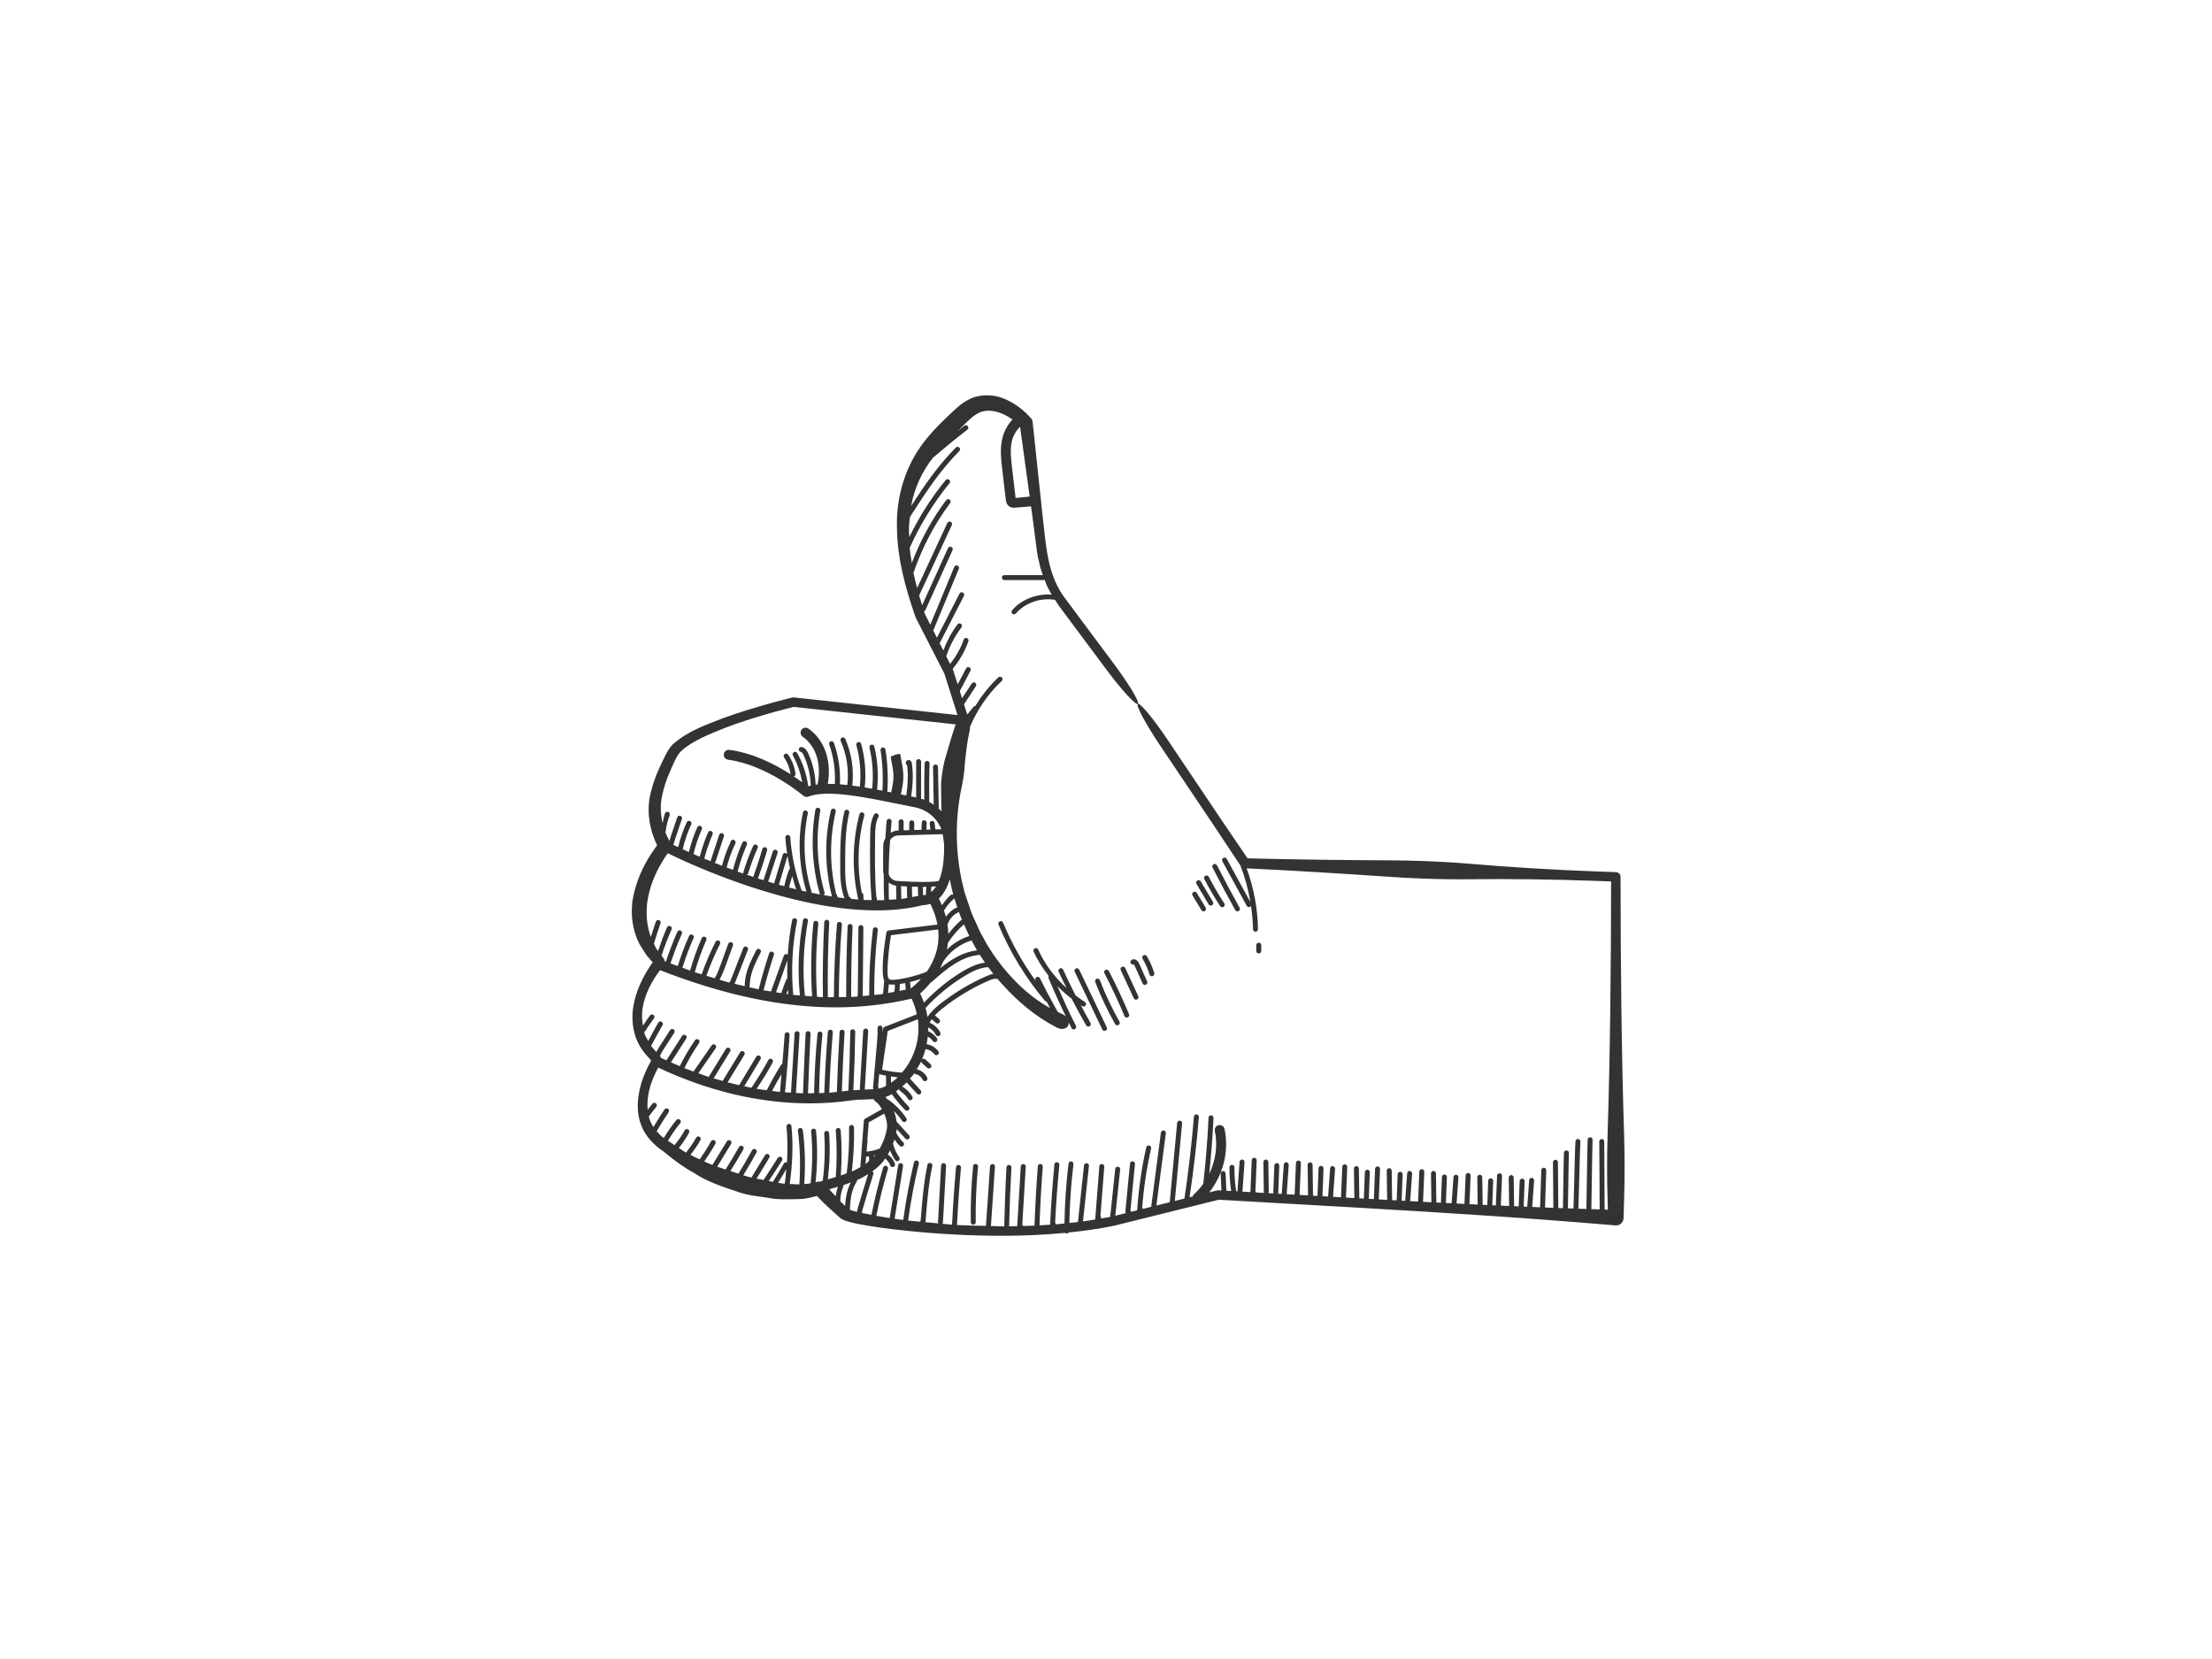 <?xml version="1.0" encoding="utf-8"?>
<!-- Generator: Adobe Illustrator 17.0.0, SVG Export Plug-In . SVG Version: 6.00 Build 0)  -->
<!DOCTYPE svg PUBLIC "-//W3C//DTD SVG 1.1//EN" "http://www.w3.org/Graphics/SVG/1.1/DTD/svg11.dtd">
<svg version="1.1" id="Layer_1" xmlns="http://www.w3.org/2000/svg" xmlns:xlink="http://www.w3.org/1999/xlink" x="0px" y="0px"
	 width="800px" height="600px" viewBox="0 0 800 600" enable-background="new 0 0 800 600" xml:space="preserve">
<g>
	<path fill="#333333" d="M278.316,433.293c2.696,0.568,5.897,0.469,9.071,0.403c1.583-0.027,3.169,0.025,4.795-0.396
		c1.079-0.235,2.153-0.439,3.288-0.752c1.645,1.746,3.342,3.477,5.251,5.108l3.402,3.069c1.289,0.707,1.412,0.708,2.465,1.031
		l2.531,0.665c5.94,1.21,11.864,1.973,17.866,2.607c11.984,1.294,24.15,1.937,36.275,1.919c7.317-0.039,14.651-0.36,21.96-1.058
		c0.149,0.125,0.32,0.23,0.528,0.237c0.011,0,0.021,0,0.032,0c0.287,0,0.51-0.16,0.675-0.374c5.458-0.556,10.905-1.294,16.308-2.409
		l38.028-9.448l50.966,2.912c31.211,1.783,62.706,3.816,92.469,6.38c1.499,0.129,2.819-0.981,2.948-2.481l0.009-0.144l0.005-0.173
		c0.065-2.17,0.126-4.207,0.185-6.235c0.118-3.736,0.184-7.762,0.184-11.961s-0.065-8.225-0.184-11.961
		c-0.955-29.944-1.246-61.609-1.277-93.096c0.001-0.922-0.734-1.675-1.647-1.71l-5.818-0.211l-1.15-0.042
		c-15.875-0.583-31.403-1.545-45.646-2.758c-5.013-0.428-10.767-0.777-16.895-1.003c-4.24-0.156-8.302-0.239-12.069-0.256
		c-16.872-0.075-34.071-0.273-51.677-0.729c-3.057-4.499-6.176-9.089-9.321-13.718l-19.438-28.941
		c-5.248-7.814-10.131-13.727-10.905-13.206l-0.018,0.011l0.017-0.013c0.748-0.557-3.204-7.129-8.833-14.682l-16.923-22.713
		c-7.216-9.033-7.397-19.912-8.802-31.444c-1.187-11.228-2.363-22.339-3.508-33.167c-0.052-0.49-0.257-0.926-0.562-1.266
		c-2.837-3.171-5.977-5.532-9.854-7.148c-3.815-1.546-8.702-1.691-12.57,0.299c-1.833,0.887-3.53,2.223-4.97,3.538
		c-1.296,1.229-2.628,2.493-3.989,3.784c-2.741,2.648-5.337,5.404-7.456,8.241c-6.685,8.6-10.051,19.993-9.661,31.008
		c0.125,11.095,3.11,21.866,6.732,32.246l0.092,0.215c3.421,6.678,6.87,13.413,10.315,20.136l0.698,2.2l4.061,12.808l-59.217-6.386
		c-0.187-0.025-0.407-0.004-0.58,0.036l-6.702,1.744c-6.239,1.728-12.427,3.582-18.512,5.812
		c-6.039,2.405-12.184,4.408-17.622,9.093c-1.384,1.183-2.517,3.202-3.087,4.443c-0.731,1.398-1.424,2.878-2.108,4.38
		c-1.388,2.978-2.467,6.149-3.247,9.453c-1.438,6.148-0.344,12.856,2.433,18.548c-4.062,5.394-7.074,11.29-8.524,17.977
		c-0.227,1.225-0.515,2.471-0.543,3.787c-0.439,5.211,0.731,10.227,2.721,13.977c0.756,1.334,1.663,2.627,2.52,3.993
		c0.715,0.823,1.474,1.696,2.225,2.561c-3.296,4.695-6.083,10.091-7.046,16.232c-0.569,3.667-0.299,7.554,1.011,11.129
		c1.144,3.185,3.23,5.804,5.504,8.148c-1.802,3.187-3.21,6.463-4.067,10.027c-1.009,4.232-1.276,8.954,0.396,13.25
		c1.539,4.183,4.731,7.377,8.082,9.593c3.962,3.348,7.643,5.947,11.427,8.015c4.26,2.881,9.977,4.797,16.118,6.832
		C271.664,432.607,274.888,432.672,278.316,433.293z M283.818,428.122c-0.783-0.054-1.611-0.233-2.42-0.364
		c1.021-1.622,2.016-3.267,2.97-4.938C284.222,424.584,284.072,426.347,283.818,428.122z M302.242,432.656
		c-0.803-0.821-1.586-1.669-2.352-2.543c1.066-0.293,2.13-0.604,3.194-0.916C302.671,430.316,302.393,431.469,302.242,432.656z
		 M305.634,436.15l-1.739-1.719c0.027-1.826,0.361-3.656,1.086-5.331c0.067-0.155,0.029-0.312,0.008-0.469
		c0.929-0.294,1.813-0.664,2.718-0.999C306.365,430.212,305.84,433.103,305.634,436.15z M309.936,438.294l-1.595-0.437
		c-0.202,0.006-0.629-0.179-0.993-0.349c0.18-3.74,0.599-7.295,2.49-10.132c0.116-0.174,0.126-0.375,0.112-0.569
		c1.42-0.615,2.741-1.383,4.035-2.191c-1.258,4.015-2.487,8.037-3.681,12.076C310.159,437.19,310.025,437.731,309.936,438.294z
		 M313.686,412.318l0.492-6.407c1.96-1.127,4.594-2.622,5.626-3.174c0.759,1.826,1.188,3.824,0.96,5.344
		c-0.373,2.478-1.313,5.058-2.559,7.267c-1.646,0.733-3.613,1.034-4.793,1.15l0.335-3.99
		C313.753,412.437,313.696,412.386,313.686,412.318z M317.574,392.946l0.393-4.431c0.671,0.152,1.553,0.332,2.513,0.514
		c-0.014,0.073-0.075,0.127-0.07,0.205c0.073,1.178,0.072,2.361,0.039,3.532c-0.92,0.46-1.875,0.787-2.888,0.962
		c0.054-0.177,0.207-0.322,0.163-0.484C317.697,393.135,317.645,393.033,317.574,392.946z M321.54,354.153
		c-0.037-0.231-0.142-0.412-0.324-0.548c-0.566-2.014,0.001-9.023,1.024-15.387l17.062-2.062c0.658,6.429-1.544,11.578-4.105,15.237
		C331.573,353.027,323.02,355.037,321.54,354.153z M327.584,357.918c-0.754,0.169-1.524,0.283-2.282,0.436
		c0.134-0.82,0.172-1.642,0.096-2.467c0.64-0.088,1.293-0.195,1.97-0.332L327.584,357.918z M323.619,356.054
		c0.083,0.892,0.017,1.79-0.2,2.66c-0.748,0.139-1.488,0.306-2.242,0.429c0.108-1.056,0.199-2.113,0.28-3.17
		c0.423,0.083,0.902,0.129,1.445,0.128C323.121,356.1,323.384,356.067,323.619,356.054z M336.819,320.696
		c0.644-0.034,1.197-0.088,1.744-0.149c-0.605,0.968-1.232,1.614-1.828,2.085c0.025-0.623-0.012-1.254,0.1-1.863
		C336.84,320.743,336.817,320.722,336.819,320.696z M324.445,318.603c-1.465-0.099-2.614-1.091-3.037-2.423
		c0.016-4.151,0.199-8.285,0.53-12.424c0.645-0.922,1.655-1.571,2.868-1.606l16.099-0.46c0.099,0.391,0.177,0.787,0.241,1.192
		c0.085,0.91,0.207,1.816,0.309,2.727c0.052,3.801-0.228,7.213-0.936,10.039c-0.286,1.149-0.619,2.106-0.973,2.953
		C337.148,319.088,331.791,319.109,324.445,318.603z M335.052,320.753c-0.151,0.937-0.179,1.895-0.152,2.858
		c-0.564,0.151-0.955,0.149-0.986,0.155c-0.023-0.003-0.042,0.006-0.065,0.004l-0.099-2.989c0.081,0.001,0.172,0.006,0.252,0.006
		C334.384,320.787,334.686,320.759,335.052,320.753z M332.062,324.019c-0.712,0.165-1.453,0.27-2.179,0.407
		c-0.052-1.271-0.072-2.515-0.073-3.743c0.728,0.029,1.428,0.037,2.142,0.052L332.062,324.019z M328.093,324.76
		c-0.713,0.112-1.4,0.275-2.124,0.362c-0.043-1.548-0.073-3.095-0.085-4.642c0.703,0.044,1.404,0.085,2.13,0.122
		C328.014,321.966,328.03,323.344,328.093,324.76z M324.176,325.248c-0.855,0.079-1.719,0.135-2.586,0.183
		c-0.038-0.114-0.032-0.247-0.111-0.337c-0.101-1.963-0.019-3.937-0.047-5.905c0.75,0.599,1.637,1.024,2.655,1.14
		C324.099,321.97,324.13,323.61,324.176,325.248z M348.153,351.309c-5.174,3.1-9.824,6.947-13.987,11.296
		c-0.385-1.114-0.851-2.21-1.385-3.289c1.045-0.917,2.428-2.27,3.848-4.013c0.09-0.037,0.193-0.033,0.269-0.103
		c5.616-5.008,10.778-9.204,17.08-9.818c0.126-0.012,0.205-0.107,0.309-0.164c0.644,1.026,1.287,1.998,1.935,2.922
		C353.224,348.544,350.474,349.919,348.153,351.309z M357.389,349.778c0.655,0.884,1.272,1.68,1.858,2.411
		c-0.735,0.147-1.461,0.404-2.132,0.695c-6.284,2.72-12.194,6.274-17.557,10.56c-1.549,1.239-2.952,2.697-4.127,4.322
		c-0.159-1.087-0.405-2.166-0.693-3.239c4.22-4.537,9.015-8.488,14.34-11.675C351.486,351.404,354.357,349.915,357.389,349.778z
		 M340.01,350.173c0.398-0.758,0.77-1.548,1.111-2.38c2.4-3.657,6.08-6.416,10.275-7.671c0.141,0.246,0.24,0.513,0.393,0.75
		c0.493,0.968,1.022,1.909,1.561,2.828C348.412,344.31,344.197,346.803,340.01,350.173z M342.456,343.422
		c0.167-0.786,0.284-1.602,0.375-2.435c1.624-2.476,3.551-4.728,5.782-6.683c0.047,0.098,0.078,0.187,0.126,0.286
		c0.603,1.258,1.187,2.606,1.82,3.939C347.512,339.497,344.745,341.196,342.456,343.422z M347.701,332.694
		c-1.773,1.515-3.311,3.256-4.735,5.09c-0.022-1.098-0.124-2.229-0.304-3.394c0.676-1.975,2.13-3.667,4.046-4.514
		c0.042-0.019,0.05-0.067,0.088-0.091c0.291,0.891,0.655,1.842,1.085,2.851C347.823,332.665,347.752,332.649,347.701,332.694z
		 M345.986,328.235c-1.594,0.703-2.91,1.898-3.888,3.326c-0.199-0.759-0.458-1.538-0.732-2.321c0.034-0.038,0.095-0.025,0.123-0.07
		c0.939-1.542,2.121-2.923,3.512-4.104c0.073-0.062,0.073-0.159,0.121-0.236c0.27,0.806,0.663,1.959,1.142,3.398
		C346.17,328.236,346.078,328.194,345.986,328.235z M343.838,323.699c-1.253,1.067-2.241,2.367-3.169,3.705
		c-0.333-0.798-0.711-1.609-1.127-2.43c1.477-1.357,2.901-3.545,3.97-6.934c0.387,1.803,0.709,3.617,1.189,5.399
		c-0.001,0.022,0.035,0.131,0.047,0.181C344.445,323.493,344.106,323.476,343.838,323.699z M333.1,354.026
		c-1.623,1.803-3.081,2.986-3.75,3.483l-0.198-2.159c-0.006-0.065-0.069-0.104-0.089-0.164
		C330.467,354.846,331.846,354.441,333.1,354.026z M326.221,387.924c-1.753-0.061-4.36-0.404-7.196-1.014l2.037-14.042l10.902-4.246
		C332.889,375.596,330.774,382.645,326.221,387.924z M324.702,389.637c-0.757,0.721-1.61,1.354-2.473,1.977
		c-0.003-0.762,0.017-1.521-0.029-2.285C323.039,389.461,323.878,389.564,324.702,389.637z M316.599,417.762
		c-0.032,0.039-0.058,0.091-0.09,0.13c-0.134,0.162-0.324,0.261-0.464,0.416c-0.013-0.137,0.006-0.276-0.012-0.412
		C316.22,417.856,316.408,417.81,316.599,417.762z M314.261,418.206c0.069,0.551,0.089,1.107,0.047,1.662
		c-0.437,0.368-0.803,0.815-1.275,1.145l0.227-2.698C313.542,418.292,313.873,418.256,314.261,418.206z M372.4,179.598l-5.098,0.515
		l-1.283-10.964c-0.368-3.126-0.743-6.358-0.116-9.355c0.462-2.211,1.609-4.037,3.02-5.486
		C370.062,162.595,371.226,171.06,372.4,179.598z M347.711,285.111c0.22-1.385,0.609-2.866,0.806-4.432
		c0.232-1.562,0.349-3.078,0.429-4.488c0.382-3.936,0.831-8.01,1.8-12.235c0.075-0.365,0.072-0.716,0.054-1.06
		c2.669-6.241,6.512-11.98,11.496-16.6c0.365-0.337,0.385-0.904,0.05-1.269c-0.337-0.357-0.904-0.378-1.269-0.049
		c-3.276,3.039-6.018,6.593-8.372,10.384c-0.258,0.004-0.509,0.09-0.681,0.311l-2.201,2.767l-1.197-3.775
		c0.027-0.031,0.077-0.019,0.1-0.054l4.217-6.435c0.273-0.413,0.158-0.971-0.259-1.24c-0.403-0.26-0.971-0.151-1.241,0.259
		l-3.494,5.332l-0.822-2.593l3.867-7.38c0.228-0.438,0.06-0.981-0.378-1.212c-0.435-0.225-0.978-0.056-1.213,0.378l-3.041,5.803
		l-0.87-2.745l-0.739-2.333l-0.106-0.259c-0.042-0.085-0.085-0.169-0.128-0.253c2.472-2.975,4.489-6.375,5.715-10.037
		c0.157-0.47-0.098-0.978-0.568-1.136c-0.456-0.154-0.975,0.098-1.136,0.568c-1.07,3.198-2.823,6.153-4.914,8.813
		c-0.478-0.949-0.955-1.892-1.433-2.841c0.017-0.035,0.074-0.024,0.087-0.062c1.234-3.698,3.07-7.182,5.457-10.351
		c0.298-0.396,0.217-0.957-0.179-1.258c-0.389-0.291-0.95-0.224-1.258,0.179c-2.193,2.915-3.856,6.115-5.128,9.468
		c-0.459-0.909-0.915-1.813-1.372-2.721c0.032-0.042,0.1-0.028,0.125-0.076l8.703-16.978c0.224-0.441,0.052-0.981-0.389-1.21
		c-0.449-0.22-0.985-0.045-1.21,0.389l-8.188,15.973c-0.438-0.868-0.875-1.736-1.312-2.603l9.251-22.329
		c0.193-0.459-0.024-0.981-0.483-1.174c-0.452-0.186-0.986,0.024-1.171,0.487l-8.664,20.901c-0.661-1.312-1.328-2.635-1.988-3.944
		c-0.105-0.316-0.191-0.638-0.296-0.955c0.171-0.089,0.381-0.112,0.467-0.3l9.86-21.749c0.207-0.452,0.004-0.985-0.445-1.188
		c-0.473-0.221-0.985-0.004-1.188,0.445l-9.359,20.644c-0.372-1.178-0.754-2.352-1.096-3.538c0.005-0.009,0.02-0.006,0.024-0.016
		l11.812-25.436c0.21-0.449,0.014-0.985-0.435-1.192c-0.449-0.193-0.981-0.011-1.192,0.434l-10.926,23.527
		c-0.482-1.824-0.949-3.65-1.33-5.481c3.102-9.064,7.528-17.562,13.276-25.242c0.298-0.396,0.217-0.957-0.182-1.255
		c-0.393-0.291-0.96-0.218-1.255,0.182c-5.221,6.975-9.348,14.625-12.438,22.739c-0.302-1.825-0.597-3.65-0.762-5.473
		c3.769-8.375,8.576-16.243,14.402-23.375c0.315-0.385,0.256-0.95-0.126-1.262c-0.389-0.312-0.953-0.256-1.262,0.126
		c-5.186,6.351-9.571,13.283-13.165,20.62c-0.031-1.075-0.155-2.156-0.126-3.227c0.007-1.357,0.232-2.665,0.357-3.997
		c5.452-8.565,10.725-16.669,17.869-23.888c0.347-0.35,0.347-0.918-0.007-1.268c-0.355-0.344-0.922-0.35-1.269,0.007
		c-6.425,6.487-11.326,13.643-16.174,21.176c1.209-6.527,3.952-12.492,7.904-17.503c4.085-3.484,8.229-6.906,12.465-10.158
		c0.393-0.301,0.466-0.866,0.164-1.258c-0.298-0.389-0.855-0.467-1.258-0.165c-0.818,0.629-1.612,1.304-2.427,1.942
		c1.198-1.177,2.383-2.341,3.529-3.466c1.185-1.138,2.182-2.003,3.333-2.69c3.636-2.345,8.713-1.067,12.983,1.973
		c-1.853,1.933-3.207,4.494-3.8,7.333c-0.75,3.568-0.319,7.252,0.06,10.505l1.307,11.146c0.053,0.477,0.217,1.917,1.515,2.612
		c0.487,0.256,0.974,0.312,1.346,0.312c0.182,0,0.336-0.014,0.449-0.024l5.819-0.472c0.139,1.015,0.277,2.016,0.417,3.034
		l1.082,8.349c0.431,2.881,0.584,5.791,1.396,8.638c0.291,1.618,0.788,3.23,1.357,4.84h-13.913c-0.494,0-0.897,0.403-0.897,0.897
		c0,0.494,0.403,0.897,0.897,0.897h14.227c0.125,0,0.212-0.087,0.321-0.134c0.264,0.682,0.504,1.365,0.782,2.045
		c0.576,1.206,1.17,2.277,1.795,3.343c-5.311-0.387-10.807,1.62-14.307,5.653c-0.326,0.375-0.287,0.943,0.088,1.266
		c0.172,0.147,0.378,0.22,0.589,0.22c0.249,0,0.502-0.105,0.677-0.308c3.434-3.955,9.009-5.789,14.146-4.937
		c0.482,0.743,0.93,1.467,1.492,2.266l16.924,22.713c5.627,7.553,10.792,13.22,11.542,12.663c-0.774,0.521,2.853,7.278,8.1,15.091
		l19.438,28.941c3.221,4.851,6.42,9.669,9.545,14.377c1.679,4.255,2.879,8.73,3.634,13.279l-8.565-15.655
		c-0.238-0.439-0.788-0.586-1.22-0.357c-0.435,0.238-0.592,0.785-0.357,1.22l8.826,16.134c0.164,0.298,0.473,0.467,0.788,0.467
		c0.148,0,0.295-0.035,0.431-0.109c0.152-0.083,0.222-0.235,0.302-0.376c0.41,2.821,0.703,5.654,0.736,8.477
		c0.007,0.49,0.407,0.887,0.897,0.887h0.011c0.494-0.007,0.894-0.413,0.887-0.908c-0.088-7.44-1.541-14.971-4.091-22
		c17.661,0.838,34.893,1.906,51.789,3.072c3.758,0.259,7.815,0.475,12.055,0.63c6.136,0.225,11.893,0.298,16.924,0.24
		c14.294-0.167,29.85,0.013,45.725,0.596l1.151,0.042l4.166,0.155c-0.039,30.939-0.333,62.027-1.271,91.442
		c-0.119,3.736-0.184,7.762-0.184,11.969s0.065,8.232,0.184,11.969c0.032,1.084,0.067,2.223,0.099,3.33
		c-0.388-0.012-0.786-0.028-1.175-0.039c-0.022-2.572-0.04-6.977-0.06-11.467c-0.024-5.675-0.052-11.346-0.078-13.165
		c-0.006-0.491-0.406-0.884-0.897-0.884c-0.004,0-0.006,0-0.014,0c-0.495,0.007-0.89,0.413-0.884,0.912
		c0.028,1.812,0.053,7.48,0.078,13.144c0.019,4.438,0.041,8.807,0.061,11.399c-0.996-0.031-2.006-0.068-3.006-0.1
		c0.062-2.893,0.123-6.939,0.182-10.973c0.088-5.885,0.175-11.969,0.266-14.091c0.021-0.497-0.365-0.915-0.859-0.935
		c-0.014,0-0.028,0-0.039,0c-0.48,0-0.876,0.378-0.897,0.859c-0.088,2.148-0.179,8.244-0.266,14.139
		c-0.06,4.029-0.12,8.061-0.181,10.941c-0.96-0.032-1.919-0.063-2.883-0.097c0.097-2.807,0.194-6.65,0.288-10.479
		c0.144-5.776,0.291-11.749,0.434-13.758c0.035-0.494-0.336-0.922-0.831-0.957c-0.497-0.06-0.922,0.337-0.957,0.831
		c-0.147,2.051-0.298,8.044-0.438,13.839c-0.096,3.844-0.193,7.673-0.29,10.465c-0.671-0.024-1.332-0.043-2.005-0.067
		c0.051-2.059,0.103-5.629,0.153-9.321c0.067-4.494,0.13-9.023,0.193-10.691c0.017-0.497-0.368-0.911-0.862-0.932
		c-0.586,0.05-0.915,0.368-0.932,0.862c-0.063,1.675-0.126,6.222-0.19,10.736c-0.052,3.678-0.106,7.234-0.156,9.286
		c-0.562-0.02-1.109-0.034-1.672-0.056c-0.022-1.925-0.043-4.853-0.068-7.849c-0.024-3.452-0.049-6.905-0.074-8.72
		c-0.007-0.495-0.406-0.887-0.897-0.887h-0.01c-0.498,0.007-0.894,0.414-0.887,0.908c0.024,1.815,0.049,5.265,0.074,8.71
		c0.024,2.958,0.045,5.849,0.066,7.777c-0.993-0.038-2.009-0.088-3.006-0.128c0.062-1.76,0.123-3.72,0.184-5.715
		c0.088-2.832,0.172-5.65,0.259-7.746c0.021-0.494-0.365-0.911-0.862-0.932c-0.428,0.022-0.912,0.368-0.932,0.863
		c-0.084,2.095-0.172,4.921-0.259,7.76c-0.06,2.009-0.121,3.926-0.183,5.694c-0.945-0.038-1.9-0.082-2.847-0.121l0.685-9.562
		c0.035-0.494-0.337-0.922-0.831-0.957c-0.484-0.06-0.925,0.337-0.957,0.831l-0.689,9.612c-0.432-0.018-0.865-0.037-1.298-0.056
		l0.347-9.178c0.017-0.494-0.368-0.912-0.862-0.929c-0.014,0-0.025,0-0.035,0c-0.48,0-0.88,0.378-0.897,0.866l-0.347,9.165
		c-0.556-0.024-1.109-0.047-1.666-0.071l-0.146-10.359c-0.007-0.49-0.406-0.883-0.897-0.883c-0.396-0.049-0.904,0.406-0.897,0.911
		l0.146,10.254c-1.007-0.044-2.003-0.083-3.011-0.128l0.447-10.747c0.021-0.497-0.365-0.915-0.859-0.935c-0.014,0-0.028,0-0.039,0
		c-0.48,0-0.876,0.378-0.897,0.859l-0.444,10.747c-0.436-0.019-0.864-0.035-1.299-0.055l0.334-8.817
		c0.017-0.497-0.368-0.911-0.862-0.932c-0.014,0-0.024,0-0.035,0c-0.48,0-0.88,0.379-0.897,0.862l-0.333,8.804
		c-0.56-0.026-1.125-0.057-1.685-0.083l-0.141-9.982c-0.007-0.491-0.406-0.884-0.897-0.884c-0.004,0-0.007,0-0.014,0
		c-0.495,0.007-0.891,0.413-0.884,0.912l0.14,9.865c-0.994-0.047-1.993-0.1-2.988-0.148l0.429-10.338
		c0.021-0.497-0.365-0.915-0.859-0.935c-0.014,0-0.028,0-0.039,0c-0.48,0-0.876,0.378-0.897,0.859l-0.429,10.325
		c-0.951-0.047-1.903-0.095-2.855-0.142l0.676-9.437c0.035-0.494-0.337-0.922-0.831-0.957c-0.48-0.07-0.925,0.337-0.957,0.831
		l-0.679,9.475c-0.688-0.034-1.374-0.068-2.062-0.103l0.354-9.365c0.017-0.497-0.368-0.911-0.862-0.932c-0.014,0-0.025,0-0.035,0
		c-0.48,0-0.88,0.379-0.897,0.862l-0.353,9.346c-0.554-0.029-1.106-0.055-1.66-0.083l-0.146-10.521
		c-0.007-0.494-0.406-0.887-0.897-0.887h-0.011c-0.497,0.007-0.894,0.413-0.887,0.908l0.144,10.412
		c-1.006-0.052-2.008-0.101-3.015-0.154l0.449-10.875c0.021-0.497-0.365-0.915-0.859-0.935c-0.014,0-0.028,0-0.039,0
		c-0.48,0-0.877,0.378-0.897,0.859l-0.448,10.853c-0.957-0.051-1.912-0.106-2.868-0.158l0.712-9.949
		c0.035-0.494-0.337-0.922-0.831-0.957c-0.463-0.077-0.925,0.337-0.957,0.831l-0.715,9.977c-0.429-0.023-0.857-0.047-1.286-0.07
		l0.36-9.527c0.017-0.495-0.368-0.912-0.866-0.929c-0.502,0.034-0.908,0.368-0.929,0.866l-0.359,9.491
		c-0.55-0.03-1.099-0.061-1.65-0.091l-0.151-10.666c-0.007-0.491-0.407-0.883-0.897-0.883c-0.4-0.057-0.904,0.406-0.897,0.911
		l0.149,10.539c-1.008-0.056-2.017-0.11-3.024-0.167l0.457-10.993c0.021-0.498-0.365-0.915-0.859-0.936c-0.014,0-0.028,0-0.038,0
		c-0.48,0-0.876,0.378-0.897,0.859l-0.453,10.972c-0.607-0.034-1.215-0.066-1.821-0.1l0.364-9.623
		c0.017-0.495-0.368-0.912-0.866-0.929c-0.406-0.035-0.911,0.371-0.928,0.866l-0.363,9.588c-0.436-0.025-0.872-0.047-1.308-0.072
		l-0.337-0.019l-0.152-10.763c-0.007-0.491-0.407-0.883-0.897-0.883c-0.004,0-0.007,0-0.014,0c-0.494,0.006-0.89,0.413-0.883,0.911
		l0.151,10.632l-3.029-0.173l0.46-11.079c0.021-0.497-0.365-0.915-0.859-0.936c-0.014,0-0.028,0-0.038,0
		c-0.48,0-0.877,0.379-0.897,0.859l-0.457,11.054l-2.879-0.164l0.727-10.143c0.035-0.494-0.337-0.922-0.831-0.957
		c-0.526-0.112-0.926,0.333-0.957,0.831l-0.729,10.166l-2.086-0.119c0.008-0.044,0.05-0.071,0.052-0.117l0.375-9.923
		c0.018-0.497-0.368-0.911-0.862-0.932c-0.014,0-0.024,0-0.035,0c-0.48,0-0.879,0.378-0.897,0.862l-0.375,9.923
		c-0.001,0.034,0.031,0.056,0.033,0.09l-1.777-0.101c0.036-0.099,0.116-0.175,0.113-0.286l-0.154-10.883
		c-0.007-0.495-0.407-0.887-0.897-0.887h-0.011c-0.497,0.006-0.894,0.413-0.887,0.907l0.154,10.89
		c0.001,0.065,0.057,0.106,0.071,0.167l-2.948-0.169v-0.005c-0.039-0.101-0.095-0.196-0.162-0.28l0.466-11.22
		c0.022-0.498-0.364-0.915-0.859-0.936c-0.014,0-0.028,0-0.039,0c-0.48,0-0.876,0.378-0.897,0.859l-0.477,11.47l-2.818-0.162
		c0-0.001,0-0.003,0-0.005c-0.018-0.049-0.035-0.098-0.06-0.144l0.747-10.417c0.035-0.495-0.337-0.922-0.831-0.957
		c-0.512-0.116-0.922,0.332-0.957,0.831l-0.758,10.585l-1.346-0.077c0.023-0.075,0.089-0.126,0.093-0.207l0.375-9.916
		c0.017-0.497-0.368-0.912-0.862-0.932c-0.014,0-0.024,0-0.035,0c-0.48,0-0.88,0.378-0.897,0.862l-0.375,9.923
		c-0.002,0.068,0.054,0.113,0.065,0.177l-1.859-0.106c0.065-0.118,0.162-0.218,0.16-0.365l-0.151-10.887
		c-0.007-0.494-0.406-0.887-0.897-0.887h-0.01c-0.498,0.007-0.894,0.413-0.887,0.908l0.151,10.887
		c0.001,0.1,0.078,0.167,0.109,0.256l-2.98-0.17c-0.009-0.03,0.009-0.06-0.003-0.09c-0.038-0.106-0.095-0.2-0.164-0.281l0.466-11.22
		c0.022-0.497-0.365-0.915-0.859-0.936c-0.564,0.014-0.915,0.368-0.936,0.859l-0.477,11.554l-2.814-0.161
		c-0.009-0.032,0.004-0.065-0.006-0.097c-0.014-0.045-0.032-0.091-0.053-0.133l0.747-10.421c0.035-0.495-0.336-0.922-0.831-0.957
		c-0.515-0.091-0.925,0.337-0.957,0.831l-0.768,10.67l-0.452-0.026c-0.453-2.856-0.684-5.76-0.645-8.646
		c0.007-0.494-0.389-0.901-0.887-0.907c-0.004,0-0.007,0-0.011,0c-0.49,0-0.89,0.393-0.897,0.887
		c-0.038,2.856,0.192,5.73,0.623,8.564l-1.728-0.099l-0.29-6.264c-0.024-0.494-0.505-0.915-0.94-0.855
		c-0.494,0.024-0.876,0.445-0.855,0.94l0.281,6.077l-1.027-0.059c-0.174-0.01-0.351,0.009-0.512,0.047l-2.886,0.718
		c5.072-6.36,7.257-14.9,5.557-22.924c-0.207-0.971-1.157-1.57-2.128-1.384c-0.971,0.207-1.588,1.156-1.385,2.127
		c1.09,5.141,0.287,10.68-2.014,15.46c0.677-6.727,1.232-13.487,1.528-20.216c0.021-0.494-0.365-0.915-0.859-0.935
		c-0.518-0.007-0.915,0.361-0.935,0.859c-0.347,7.951-1.021,15.954-1.902,23.875c-1.016,1.421-2.147,2.754-3.454,3.899
		c-0.218,0.191-0.254,0.468-0.357,0.719l-1.143,0.284c1.425-9.593,2.572-19.328,3.36-28.987c0.042-0.494-0.326-0.929-0.82-0.968
		c-0.512-0.091-0.925,0.327-0.968,0.82c-0.809,9.861-1.963,19.815-3.433,29.597l-3.474,0.864l2.628-28.059
		c0.046-0.495-0.315-0.932-0.81-0.978c-0.484-0.062-0.932,0.316-0.978,0.81l-2.687,28.687l-4.828,1.2l3.421-26.132
		c0.063-0.491-0.284-0.94-0.775-1.006c-0.501-0.062-0.94,0.284-1.006,0.775l-3.512,26.828l-3.083,0.767
		c-0.011-0.066,0.012-0.134-0.005-0.199c-0.032-0.126-0.088-0.242-0.164-0.34c0.554-7.161,1.63-14.318,3.21-21.314
		c0.109-0.484-0.196-0.964-0.68-1.072c-0.501-0.109-0.964,0.196-1.072,0.68c-1.683,7.458-2.754,15.101-3.286,22.742l-2.189,0.544
		c-0.021-0.134-0.017-0.285-0.084-0.38c-0.042-0.06-0.095-0.116-0.151-0.162l1.633-16.726c0.049-0.495-0.312-0.932-0.806-0.982
		c-0.551-0.073-0.932,0.312-0.981,0.806l-1.683,17.231c-0.029,0.324,0.079,0.488,0.157,0.688l-3.802,0.945l1.763-16.747
		c0.049-0.495-0.309-0.936-0.799-0.988c-0.484-0.056-0.936,0.308-0.988,0.799l-1.827,17.355c-1.095,0.222-2.205,0.372-3.305,0.569
		c0.088-0.322,0.01-0.662-0.217-0.882l1.388-17.841c0.039-0.495-0.329-0.925-0.823-0.964c-0.547-0.084-0.929,0.333-0.964,0.823
		l-1.495,19.227c-1.472,0.24-2.937,0.512-4.416,0.711l2.158-20.067c0.052-0.491-0.305-0.932-0.8-0.988
		c-0.505-0.074-0.932,0.305-0.988,0.799l-2.197,20.459c-1.031,0.128-2.067,0.235-3.103,0.345c0.144-7.101,0.614-14.236,1.482-21.253
		c0.06-0.491-0.287-0.94-0.782-0.999c-0.466-0.06-0.94,0.291-0.999,0.782c-0.884,7.156-1.338,14.427-1.477,21.667
		c-1.069,0.102-2.135,0.22-3.207,0.305c0.04-0.25-0.014-0.498-0.154-0.685c0.333-6.895,0.845-13.884,1.521-20.807
		c0.049-0.494-0.312-0.932-0.806-0.981c-0.536-0.08-0.935,0.312-0.981,0.806c-0.707,7.253-1.21,14.573-1.546,21.787
		c-1.281,0.09-2.564,0.169-3.848,0.235c0.255-7.058,0.638-14.186,1.184-21.216c0.039-0.494-0.329-0.925-0.824-0.964
		c-0.553-0.07-0.929,0.333-0.963,0.824c-0.553,7.112-0.943,14.327-1.201,21.466c-1.348,0.06-2.697,0.094-4.047,0.132
		c-0.077-0.158-0.221-0.294-0.385-0.393l1.266-21.066c0.028-0.494-0.351-0.918-0.845-0.95c-0.519,0.004-0.918,0.347-0.95,0.845
		l-1.293,21.56c-0.001,0.024,0.012,0.028,0.011,0.051c-0.982,0.019-1.962,0.054-2.943,0.064c0.165-7.131,0.442-14.276,0.839-21.275
		c0.028-0.494-0.351-0.918-0.848-0.946c-0.438,0-0.918,0.347-0.946,0.848c-0.396,7.037-0.64,14.236-0.803,21.408
		c-1.585,0.002-3.173-0.118-4.76-0.141c-0.024-0.007-0.039-0.035-0.063-0.04l1.465-21.423c0.035-0.494-0.34-0.922-0.834-0.953
		c-0.463-0.021-0.919,0.34-0.953,0.834l-1.469,21.462c-0.001,0.02,0.013,0.045,0.012,0.066c-3.5-0.075-7.001-0.108-10.496-0.312
		c0,0,0.004-0.004,0.004-0.007c0.344-6.866,0.824-13.849,1.434-20.746c0.042-0.491-0.322-0.929-0.816-0.971
		c-0.495-0.039-0.926,0.322-0.971,0.817c-0.609,6.914-1.093,13.912-1.439,20.794c-1.182-0.077-2.344-0.24-3.522-0.331
		c0.124-0.145,0.228-0.312,0.24-0.515l1.125-20.463c0.024-0.494-0.354-0.918-0.848-0.946c-0.547-0.067-0.919,0.354-0.947,0.848
		l-1.125,20.463c-0.009,0.184,0.083,0.336,0.171,0.483c-1.584-0.131-3.161-0.287-4.741-0.445c0.009-0.055,0.051-0.073,0.055-0.133
		l0.042-0.515c0.519-6.517,1.055-13.253,2.416-19.713c0.101-0.487-0.21-0.96-0.694-1.066c-0.508-0.091-0.961,0.214-1.066,0.694
		c-1.38,6.575-1.92,13.368-2.443,19.94l-0.007,0.078c-0.134,0.133-0.095,0.346-0.15,0.54c-1.459-0.156-2.937-0.233-4.389-0.413
		l0.032-0.233c0.004-0.021,0.004-0.038,0.004-0.06c0.94-6.81,2.229-13.645,3.835-20.333c0.116-0.484-0.182-0.968-0.663-1.083
		c-0.473-0.108-0.964,0.186-1.083,0.663c-1.647,6.858-2.945,13.863-3.896,20.841c-1.043-0.133-2.075-0.303-3.114-0.449l3.059-19.07
		c0.078-0.491-0.256-0.95-0.743-1.031c-0.508-0.049-0.953,0.263-1.031,0.744l-3.064,19.1c-1.627-0.243-3.235-0.505-4.838-0.793
		c1.143-5.689,2.548-11.386,4.197-16.944c0.144-0.477-0.129-0.974-0.603-1.115c-0.473-0.164-0.971,0.13-1.114,0.603
		c-1.665,5.611-3.095,11.357-4.247,17.1c-1.16-0.225-2.324-0.441-3.463-0.696c0.065-0.483,0.177-0.974,0.322-1.459
		c1.244-4.219,2.527-8.426,3.841-12.618c0.121-0.378-0.069-0.728-0.373-0.948c1.365-1.001,2.662-2.104,3.779-3.458
		c0.319-0.387,0.595-0.846,0.892-1.27c0.052,0.078,0.057,0.178,0.135,0.239c0.75,0.592,1.339,1.416,1.655,2.321
		c0.129,0.368,0.477,0.599,0.848,0.599c0.098,0,0.2-0.017,0.298-0.049c0.467-0.164,0.712-0.676,0.551-1.146
		c-0.434-1.237-1.209-2.324-2.243-3.133c-0.106-0.083-0.234-0.071-0.355-0.101c0.304-0.508,0.554-1.066,0.825-1.606
		c0.508,1.237,1.105,2.436,1.861,3.52c0.175,0.248,0.452,0.382,0.737,0.382c0.179,0,0.358-0.052,0.515-0.161
		c0.403-0.284,0.505-0.845,0.221-1.251c-1.027-1.472-1.782-3.162-2.276-4.902c0.191-0.506,0.393-1.009,0.553-1.525
		c0.59,0.831,1.214,1.642,1.958,2.341c0.172,0.164,0.393,0.245,0.614,0.245c0.238,0,0.477-0.094,0.652-0.284
		c0.34-0.357,0.322-0.925-0.039-1.266c-1.067-1.005-1.891-2.225-2.587-3.516c0.065-0.333,0.172-0.666,0.221-0.999
		c0.012-0.08,0.004-0.176,0.014-0.258l3.13,3.441c0.175,0.196,0.417,0.294,0.663,0.294c0.217,0,0.431-0.077,0.603-0.235
		c0.367-0.333,0.393-0.901,0.06-1.266l-4.512-4.96c-0.164-1.257-0.502-2.574-0.998-3.868c1.115,1.114,2.141,2.312,3.025,3.634
		c0.172,0.259,0.459,0.399,0.747,0.399c0.172,0,0.347-0.049,0.497-0.151c0.414-0.276,0.523-0.834,0.249-1.244
		c-1.728-2.586-3.884-4.823-6.407-6.642c-0.098-0.067-0.215-0.049-0.325-0.075c-0.263-0.342-0.556-0.635-0.844-0.937
		c0.781-0.248,1.551-0.603,2.313-1.026c1.482,2.012,3.09,3.948,4.84,5.718c0.175,0.179,0.406,0.266,0.638,0.266
		c0.228,0,0.456-0.088,0.631-0.259c0.354-0.347,0.354-0.915,0.006-1.269c-1.665-1.682-3.188-3.527-4.6-5.439
		c0.417-0.292,0.785-0.63,1.18-0.943c-0.011,0.308,0.075,0.611,0.353,0.791c1.146,0.733,2.128,1.731,2.839,2.881
		c0.172,0.277,0.463,0.428,0.764,0.428c0.161,0,0.326-0.042,0.469-0.134c0.424-0.259,0.554-0.813,0.294-1.234
		c-0.852-1.381-2.026-2.576-3.4-3.456c-0.104-0.066-0.225-0.041-0.34-0.06c0.587-0.51,1.178-1.009,1.714-1.562l3.733,4.079
		c0.179,0.192,0.421,0.291,0.663,0.291c0.217,0,0.434-0.077,0.606-0.235c0.365-0.337,0.389-0.904,0.057-1.269l-3.887-4.248
		c0.54-0.638,1.141-1.23,1.618-1.911c0.12,0.121,0.239,0.248,0.418,0.285c1.115,0.231,2.11,1.02,2.594,2.057
		c0.154,0.326,0.477,0.515,0.813,0.515c0.129,0,0.259-0.028,0.382-0.085c0.449-0.21,0.641-0.747,0.431-1.195
		c-0.713-1.517-2.167-2.665-3.8-3.027c0.564-0.921,1.14-1.837,1.592-2.815c0.028,0.205,0.103,0.407,0.27,0.553l1.96,1.739
		c0.172,0.151,0.386,0.225,0.596,0.225c0.248,0,0.494-0.102,0.673-0.302c0.326-0.372,0.294-0.94-0.077-1.269l-1.96-1.731
		c-0.337-0.297-0.798-0.256-1.135,0.009c0.522-1.222,0.953-2.48,1.299-3.764c0.042,0.013,0.064,0.058,0.109,0.065
		c1.195,0.176,2.334,0.859,3.053,1.83c0.175,0.238,0.449,0.365,0.722,0.365c0.186,0,0.372-0.056,0.533-0.175
		c0.4-0.294,0.484-0.859,0.189-1.255c-1.013-1.367-2.554-2.291-4.235-2.537c0.189-0.922,0.332-1.852,0.429-2.791
		c0.707,0.432,1.355,0.958,1.815,1.633c0.176,0.256,0.456,0.393,0.744,0.393c0.175,0,0.35-0.049,0.505-0.154
		c0.41-0.28,0.515-0.838,0.238-1.248c-0.772-1.136-1.9-1.946-3.146-2.524c0.017-0.461-0.032-0.925-0.038-1.388
		c1.187,0.527,2.197,1.497,2.774,2.668c0.158,0.319,0.477,0.501,0.806,0.501c0.134,0,0.27-0.028,0.396-0.091
		c0.445-0.221,0.627-0.757,0.411-1.202c-0.761-1.546-2.1-2.832-3.674-3.522c-0.082-0.036-0.168,0.004-0.255-0.005
		c0.248-0.46,0.557-0.885,0.876-1.308l1.465,1.327c0.172,0.154,0.389,0.231,0.602,0.231c0.246,0,0.487-0.098,0.666-0.294
		c0.333-0.368,0.305-0.936-0.063-1.269l-1.577-1.429c0.805-0.824,1.675-1.606,2.576-2.325c5.237-4.189,11.01-7.659,17.15-10.316
		c1.028-0.444,2.052-0.716,2.915-0.525c1.172,1.374,1.968,2.214,1.968,2.214c5.562,6.136,12.005,11.565,19.459,15.365
		c1.726,0.939,3.641,0.581,4.199-0.787l0.021-0.05c0.128-0.314,0.162-0.652,0.148-0.991c0.336,0.674,0.645,1.368,0.987,2.037
		c0.157,0.312,0.473,0.491,0.799,0.491c0.136,0,0.277-0.032,0.406-0.098c0.442-0.224,0.617-0.767,0.393-1.206
		c-2.385-4.668-4.584-9.481-6.66-14.324c1.586,1.636,3.289,3.135,5.108,4.504c1.675,3.27,3.428,6.494,5.25,9.648
		c0.168,0.288,0.469,0.449,0.778,0.449c0.154,0,0.308-0.038,0.449-0.119c0.431-0.248,0.574-0.799,0.329-1.227
		c-1.216-2.101-2.352-4.268-3.502-6.424c0.195,0.12,0.365,0.279,0.561,0.396c0.144,0.084,0.301,0.126,0.459,0.126
		c0.304,0,0.602-0.158,0.771-0.439c0.252-0.427,0.112-0.978-0.312-1.23c-1.182-0.701-2.262-1.556-3.369-2.372
		c-1.563-3.066-3.066-6.166-4.476-9.292c-0.2-0.452-0.743-0.663-1.184-0.449c-0.452,0.204-0.652,0.733-0.449,1.185
		c0.894,1.983,1.882,3.933,2.839,5.896c-4.303-3.901-7.878-8.616-10.241-13.908c-0.207-0.459-0.726-0.659-1.185-0.456
		c-0.452,0.203-0.655,0.732-0.456,1.184c1.416,3.168,3.321,6.085,5.451,8.83c-0.118,0.227-0.163,0.487-0.06,0.742
		c1.914,4.682,4.041,9.313,6.258,13.878c-0.29-0.273-0.627-0.514-1.011-0.69c-0.669-0.281-1.297-0.653-1.953-0.965
		c-2.21-4.014-4.403-8.061-6.407-12.152c-0.217-0.438-0.75-0.627-1.202-0.41c-0.445,0.217-0.627,0.757-0.41,1.202
		c0.034,0.069,0.074,0.136,0.108,0.204c-4.742-6.539-8.715-13.602-11.829-21.094c-0.19-0.463-0.722-0.683-1.171-0.484
		c-0.459,0.19-0.676,0.715-0.484,1.171c4.161,10.021,9.818,19.299,16.804,27.582c0.159,0.187,0.385,0.263,0.612,0.284
		c0.412,0.782,0.815,1.563,1.234,2.341c-5.182-2.891-9.899-6.724-13.947-11.197c0,0-6.247-6.481-10.329-14.511
		c-1.224-1.897-1.936-3.981-2.843-5.847c-0.899-1.843-1.635-3.662-2.128-5.346c-1.065-3.223-1.894-5.545-1.757-5.347
		C345.447,310.031,345.243,296.803,347.711,285.111z M239.406,288.011c0.621-2.91,1.51-5.814,2.755-8.648
		c1.229-2.651,2.523-6.234,4.167-7.696c4.186-3.831,10.422-6.234,16.187-8.538c5.917-2.246,12.024-4.12,18.185-5.827l6.322-1.645
		l58.687,6.33c-0.096,0.193-0.218,0.364-0.287,0.58c-1.38,4.006-2.49,8.232-3.751,12.337c-0.385,1.446-0.675,3.024-0.92,4.682
		c-0.21,1.663-0.452,3.25-0.388,4.756c-0.011,2.987,0.042,6.027,0.158,9.091c-0.358-0.382-0.721-0.759-1.113-1.106
		c0.03-0.093,0.106-0.162,0.104-0.266l-0.277-14.683c-0.01-0.491-0.41-0.88-0.897-0.88c-0.007,0-0.01,0-0.017,0
		c-0.495,0.011-0.89,0.417-0.88,0.915l0.257,13.623c-0.521-0.352-1.057-0.677-1.621-0.97l-0.014-0.935c0-0.011,0-0.021,0-0.032
		c-0.056-4.339-0.017-8.703,0.123-12.99c0.014-0.494-0.371-0.907-0.869-0.925c-0.41,0.007-0.907,0.372-0.925,0.869
		c-0.141,4.342-0.161,8.769-0.101,13.165c-0.381-0.144-0.796-0.22-1.191-0.337c0.002-0.025,0.026-0.04,0.026-0.066v-13.378
		c0-0.495-0.403-0.897-0.897-0.897c-0.494,0-0.897,0.403-0.897,0.897V288.4c-0.56-0.106-1.21-0.243-1.793-0.358
		c0.655-4.579,0.78-8.501,0.227-12.051c-0.095-0.55-0.354-0.907-0.778-1.069c-0.533-0.186-1.146,0.088-1.357,0.645
		c-0.084,0.221-0.052,0.53,0.046,0.747c0.08,0.172,0.22,0.351,0.389,0.463c0.441,3.199,0.297,6.774-0.289,10.913
		c-0.664-0.134-1.286-0.254-1.97-0.393c1.357-6.271,1.126-7.637-0.261-14.701l-1.759,0.343l-1.679,0.761
		c1.258,6.436,1.407,7.333,0.187,12.887c-0.459-0.093-0.911-0.186-1.372-0.279c0.322-5.067,0.1-10.187-0.69-15.228
		c-0.078-0.487-0.477-0.803-1.027-0.747c-0.487,0.078-0.824,0.536-0.747,1.027c0.762,4.831,0.97,9.737,0.679,14.599
		c-0.643-0.126-1.286-0.249-1.931-0.371c0.549-5.23,0.232-10.478-1.002-15.602c-0.112-0.48-0.599-0.767-1.083-0.663
		c-0.48,0.116-0.778,0.603-0.662,1.083c1.174,4.878,1.472,9.872,0.971,14.849c-0.914-0.166-1.821-0.317-2.729-0.468
		c0.01-0.04,0.05-0.063,0.055-0.105c0.533-5.272,0.09-10.54-1.312-15.654c-0.126-0.473-0.596-0.754-1.104-0.627
		c-0.477,0.134-0.757,0.624-0.627,1.104c1.346,4.9,1.767,9.944,1.255,14.995l0.001,0.004c-0.923-0.141-1.829-0.261-2.734-0.379
		c0.652-5.756-0.219-11.598-2.545-16.902c-0.197-0.455-0.722-0.663-1.182-0.459c-0.452,0.196-0.659,0.725-0.459,1.181
		c2.192,5.007,3.016,10.519,2.405,15.959c-0.912-0.101-1.802-0.177-2.685-0.245c0.244-5.051-0.487-10.221-2.178-14.992
		c-0.165-0.469-0.683-0.726-1.143-0.547c-0.469,0.165-0.715,0.677-0.547,1.143c1.609,4.55,2.276,9.473,2.048,14.287
		c-0.873-0.041-1.732-0.067-2.562-0.062c1.436-8.292-1.137-15.84-7.008-19.976c-0.813-0.564-1.932-0.375-2.503,0.435
		c-0.568,0.81-0.375,1.931,0.435,2.502c4.894,3.443,6.873,10.022,5.363,17.252c-0.232,0.028-0.466,0.054-0.692,0.087
		c-0.147-3.904-1.058-7.83-2.698-11.373c-0.249-0.54-0.915-1.981-2.314-2.243c-0.515-0.088-0.953,0.235-1.048,0.719
		c-0.091,0.487,0.232,0.953,0.719,1.048c0.326,0.06,0.659,0.462,1.016,1.233c1.581,3.414,2.468,7.207,2.569,10.968
		c0.001,0.008,0.009,0.012,0.009,0.02c-0.302,0.072-0.637,0.113-0.925,0.198c-0.559-4.166-1.925-8.309-3.973-11.989
		c-0.238-0.431-0.778-0.589-1.223-0.347c-0.431,0.242-0.586,0.789-0.347,1.223c1.664,2.986,2.74,6.313,3.381,9.682
		c-0.839-0.622-1.881-1.345-3.047-2.122c0.384-0.141,0.666-0.485,0.612-0.907c-0.316-2.496-1.245-4.904-2.678-6.962
		c-0.287-0.406-0.841-0.505-1.251-0.22c-0.403,0.284-0.505,0.844-0.221,1.251c1.25,1.791,2.052,3.884,2.345,6.055
		c-5.456-3.492-13.497-7.687-22.123-8.814c-0.978-0.144-1.882,0.564-2.012,1.549c-0.126,0.981,0.564,1.882,1.549,2.012
		c14.007,1.826,27.109,12.916,27.239,13.028c0.497,0.435,1.216,0.543,1.833,0.301c6.597-2.622,20.578,0.238,31.809,2.535
		c2.32,0.477,4.543,0.932,6.596,1.318c4.492,0.846,8.032,3.901,9.675,7.952l-2.176,0.062l-0.296-2.284
		c-0.062-0.494-0.477-0.859-1.002-0.778c-0.491,0.063-0.841,0.512-0.778,1.002l0.273,2.111l-1.423,0.041
		c-0.005-0.835,0.034-1.642,0.085-2.436c0.034-0.495-0.34-0.922-0.835-0.953c-0.568-0.08-0.922,0.347-0.953,0.834
		c-0.057,0.853-0.098,1.712-0.092,2.606l-2.681,0.077c0.005-0.039,0.042-0.062,0.043-0.103l0.007-2.51
		c0-0.495-0.403-0.897-0.897-0.897c-0.494,0-0.897,0.403-0.897,0.897l-0.007,2.502c-0.001,0.062,0.052,0.1,0.065,0.158l-2.108,0.061
		V297.2c0-0.494-0.403-0.897-0.897-0.897c-0.495,0-0.897,0.403-0.897,0.897v3.148l-0.249,0.007
		c-0.977,0.028-1.838,0.377-2.619,0.846c0.13-1.357,0.154-2.724,0.317-4.074c0.06-0.495-0.291-0.94-0.782-0.999
		c-0.515-0.032-0.939,0.291-0.999,0.782c-0.253,2.076-0.297,4.176-0.469,6.263c-0.432,0.762-0.749,1.594-0.768,2.528
		c-0.052,2.443-0.098,6.078-0.028,9.52c0.006,0.354,0.136,0.665,0.207,0.999c-0.01,3.118-0.01,6.235,0.156,9.34
		c-0.882,0.027-1.775,0.015-2.666,0.014l0.031-0.49c0.011-0.228-0.063-0.441-0.196-0.61c-0.614-7.276-0.53-14.665-0.449-21.822
		c0.024-2.37,0.056-5.054,1.195-7.217c0.231-0.438,0.066-0.981-0.372-1.212c-0.438-0.238-0.978-0.06-1.212,0.371
		c-1.346,2.548-1.378,5.465-1.406,8.038c-0.085,7.496-0.147,15.243,0.558,22.901c-0.979-0.022-1.95-0.012-2.938-0.066l-0.074-1.777
		c-0.018-0.365-0.245-0.67-0.564-0.796c-1.805-9.243-1.504-18.847,0.9-27.967c0.126-0.48-0.161-0.971-0.641-1.097
		c-0.501-0.108-0.968,0.164-1.097,0.641c-2.653,10.075-2.767,20.725-0.429,30.874c-0.866-0.062-1.739-0.173-2.609-0.258
		c-0.109-0.33-0.327-0.645-0.706-0.737c-1.437-3.568-1.434-7.715-1.431-11.389c0.007-6.298,0.014-12.814,1.459-19.019
		c0.112-0.484-0.186-0.964-0.67-1.076c-0.462-0.108-0.96,0.19-1.076,0.67c-1.493,6.404-1.5,13.021-1.507,19.425
		c-0.003,3.789,0.044,8.043,1.548,11.89c-0.817-0.097-1.628-0.179-2.446-0.294c-0.069-0.324-0.16-0.645-0.322-0.93
		c-0.06-0.102-0.129-0.186-0.214-0.256c-2.411-9.758-2.482-20.021-0.185-29.825c0.112-0.48-0.186-0.963-0.67-1.076
		c-0.473-0.129-0.968,0.19-1.076,0.67c-2.395,10.22-2.2,20.915,0.385,31.078c-1.014-0.158-2.026-0.314-3.036-0.495
		c0.275-0.217,0.455-0.535,0.352-0.894c-2.699-9.593-3.232-19.846-1.543-29.656c0.085-0.487-0.241-0.95-0.732-1.034
		c-0.501-0.112-0.95,0.242-1.034,0.733c-1.735,10.07-1.188,20.596,1.585,30.442c0.039,0.144,0.217,0.136,0.312,0.238
		c-1.113-0.208-2.212-0.451-3.319-0.683c0.014-0.12,0.071-0.232,0.034-0.355c-2.832-9.148-3.298-18.945-1.353-28.328
		c0.098-0.484-0.214-0.96-0.698-1.062c-0.508-0.081-0.96,0.21-1.062,0.697c-1.965,9.488-1.506,19.375,1.257,28.652
		c-0.57-0.126-1.144-0.24-1.712-0.372c-2.271-6.211-3.685-12.69-4.119-19.293c-0.028-0.473-0.424-0.838-0.894-0.838
		c-0.018,0-0.039,0-0.06,0.004c-0.495,0.032-0.869,0.459-0.834,0.953c0.246,3.783,0.851,7.518,1.693,11.202
		c-0.115,0.091-0.249,0.161-0.309,0.305c-0.779,1.957-1.328,4.008-1.779,6.073c-0.66-0.179-1.337-0.341-1.991-0.525
		c0.009-0.022,0.044-0.014,0.051-0.037l3.098-10.295c0.144-0.477-0.126-0.978-0.599-1.118c-0.494-0.144-0.974,0.13-1.118,0.599
		l-3.099,10.295c-0.008,0.027,0.013,0.05,0.007,0.076c-0.759-0.221-1.49-0.454-2.238-0.681c0.025-0.046,0.101-0.033,0.117-0.085
		l3.347-10.259c0.154-0.469-0.102-0.978-0.575-1.128c-0.459-0.158-0.974,0.108-1.128,0.575l-3.347,10.259
		c-0.018,0.055,0.019,0.104,0.012,0.16c-0.678-0.212-1.383-0.409-2.049-0.624c1.181-3.338,2.311-6.739,3.292-10.188
		c0.136-0.477-0.141-0.975-0.617-1.108c-0.477-0.144-0.971,0.136-1.108,0.617c-0.973,3.423-2.098,6.797-3.271,10.107
		c-0.809-0.267-1.59-0.537-2.379-0.808c0.19-0.111,0.434-0.147,0.501-0.372c0.953-3.176,2.117-6.299,3.466-9.282
		c0.207-0.449,0.004-0.981-0.449-1.184c-0.449-0.214-0.985-0.007-1.185,0.449c-1.381,3.053-2.576,6.25-3.55,9.499
		c-0.052,0.172,0.003,0.334,0.049,0.495c-0.719-0.251-1.451-0.496-2.151-0.748c0.01-0.027,0.055-0.019,0.062-0.048
		c0.852-3.305,1.966-6.555,3.319-9.664c0.197-0.455-0.01-0.981-0.466-1.181c-0.463-0.197-0.988,0.014-1.182,0.466
		c-1.373,3.158-2.5,6.466-3.372,9.819c-0.772-0.284-1.538-0.566-2.285-0.848c0.726-2.919,1.736-5.774,3.06-8.453
		c0.291-0.54,0.14-0.953,0.024-1.154c-0.248-0.431-0.795-0.578-1.227-0.322c-0.28,0.165-0.441,0.456-0.445,0.761
		c-1.342,2.726-2.354,5.603-3.095,8.544c-0.968-0.373-1.827-0.727-2.742-1.093c0.126-0.105,0.322-0.107,0.376-0.273l3.053-9.278
		c0.154-0.469-0.102-0.978-0.571-1.132c-0.48-0.158-0.981,0.095-1.132,0.571l-3.053,9.285c-0.034,0.105,0.019,0.202,0.024,0.308
		c-0.81-0.328-1.608-0.649-2.367-0.965c0.788-2.976,1.787-5.936,3.012-8.789c0.197-0.456-0.014-0.981-0.469-1.177
		c-0.456-0.197-0.985,0.006-1.178,0.469c-1.228,2.856-2.213,5.82-3.017,8.798c-0.747-0.317-1.562-0.653-2.249-0.953
		c0.729-3.075,1.734-6.097,3.016-8.981c0.2-0.452-0.004-0.985-0.456-1.185c-0.456-0.2-0.985,0-1.184,0.456
		c-1.278,2.882-2.293,5.893-3.042,8.968c-0.759-0.337-1.568-0.693-2.228-0.993c0.704-3.09,1.732-6.122,3.086-9.005
		c0.21-0.449,0.017-0.985-0.431-1.195c-0.445-0.204-0.978-0.018-1.195,0.431c-1.35,2.886-2.372,5.915-3.105,9.005
		c-0.635-0.297-1.251-0.583-1.741-0.817c0.236-0.843,0.493-1.678,0.784-2.548l2.31-6.832c0.161-0.469-0.091-0.978-0.561-1.136
		c-0.462-0.172-0.978,0.095-1.136,0.561l-2.313,6.832c-0.182,0.542-0.327,1.126-0.502,1.685c-0.56-1.027-1.09-2.066-1.507-3.146
		c0.037-0.08,0.11-0.134,0.123-0.225c0.273-2.033,0.767-4.048,1.465-5.983c0.168-0.466-0.074-0.981-0.54-1.149
		c-0.459-0.154-0.982,0.077-1.15,0.54c-0.408,1.134-0.584,2.33-0.858,3.504C238.915,294.531,238.748,291.274,239.406,288.011z
		 M287.942,321.639c-0.869-0.213-1.711-0.454-2.571-0.678c0.297-1.374,0.733-2.707,1.184-4.036
		C286.985,318.505,287.402,320.088,287.942,321.639z M235.386,338.872c-1.13-3.165-1.777-6.87-1.449-10.943
		c0.009-1.082,0.254-2.146,0.415-3.189c1.023-5.69,3.731-11.351,7.157-16.152c8.604,4.212,44.223,20.667,75.504,20.667
		c5.825,0,11.504-0.574,16.818-1.903c0.55,0.002,1.521-0.091,2.645-0.48c1.314,2.655,2.136,5.16,2.559,7.509l-17.683,2.137
		c-0.396,0.045-0.711,0.35-0.778,0.743c-0.736,4.416-2.129,14.193-0.799,17.39c-0.11,1.616-0.258,3.23-0.429,4.842
		c-1.045,0.153-2.12,0.213-3.174,0.337c-0.036-7.824,0.375-15.714,1.289-23.474c0.06-0.491-0.294-0.94-0.785-0.996
		c-0.501-0.034-0.939,0.294-0.995,0.785c-0.93,7.88-1.364,15.892-1.324,23.86c-0.778,0.079-1.555,0.163-2.337,0.227l0.226-24.771
		c0.003-0.495-0.393-0.901-0.891-0.904c0,0-0.004,0-0.007,0c-0.491,0-0.894,0.396-0.897,0.89l-0.221,24.396
		c-0.067,0.133-0.098,0.287-0.084,0.449l0.009,0.121c-0.775,0.051-1.542,0.124-2.322,0.16c-0.024-8.481,0.141-17.044,0.51-25.466
		c0.021-0.495-0.365-0.915-0.858-0.936c-0.508-0.007-0.912,0.361-0.936,0.859c-0.369,8.449-0.535,17.047-0.51,25.557
		c-0.879,0.027-1.772,0.012-2.658,0.021c0.039-8.72,0.411-17.545,1.1-26.226c0.039-0.494-0.329-0.925-0.823-0.964
		c-0.505-0.067-0.925,0.329-0.964,0.824c-0.698,8.728-1.069,17.602-1.108,26.372c0,0.004,0.004,0.005,0.004,0.005
		c-0.731,0-1.449,0.037-2.184,0.021c-0.126-8.977,0.023-18.067,0.491-27.053c0.025-0.495-0.357-0.915-0.851-0.943
		c-0.459-0.014-0.915,0.358-0.943,0.852c-0.467,9.013-0.617,18.132-0.491,27.143c-0.697-0.026-1.42-0.126-2.121-0.162
		c-0.553-8.803-0.411-17.701,0.464-26.466c0.05-0.49-0.312-0.932-0.806-0.981c-0.48-0.042-0.936,0.316-0.981,0.806
		c-0.873,8.775-1.015,17.686-0.47,26.504c-0.861-0.057-1.727-0.125-2.595-0.198c-0.912-8.997-0.543-18.081,1.092-27
		c0.088-0.487-0.235-0.954-0.722-1.045c-0.491-0.108-0.957,0.235-1.045,0.722c-1.647,8.979-2.019,18.121-1.134,27.184
		c-0.806-0.08-1.587-0.09-2.398-0.183c-0.832-8.917-0.381-17.892,1.363-26.682c0.098-0.487-0.217-0.96-0.705-1.055
		c-0.515-0.088-0.96,0.218-1.055,0.704c-0.823,4.149-1.331,8.341-1.593,12.545c-0.095-0.094-0.162-0.213-0.296-0.259
		c-0.459-0.144-0.975,0.094-1.136,0.564c-0.242,0.708-0.495,1.416-0.75,2.124l-3.835,10.673c-0.019,0.052,0.016,0.1,0.007,0.154
		c-0.925-0.157-1.826-0.255-2.757-0.43c1.108-4.282,2.357-8.597,3.746-12.826c0.154-0.473-0.102-0.978-0.571-1.132
		c-0.48-0.161-0.978,0.101-1.133,0.571c-1.413,4.304-2.695,8.688-3.818,13.043c-1.121-0.224-2.277-0.536-3.408-0.786
		c0.073-0.125,0.168-0.238,0.174-0.392c0.014-0.428,0.028-0.855,0.06-1.279c0.305-3.873,2.23-7.603,3.926-10.894
		c0.225-0.438,0.052-0.981-0.389-1.21c-0.431-0.228-0.978-0.056-1.21,0.389c-1.769,3.442-3.782,7.34-4.115,11.574
		c-0.039,0.452-0.052,0.908-0.067,1.364c-0.001,0.032,0.029,0.051,0.032,0.081c-1.23-0.283-2.448-0.536-3.69-0.85l4.808-12.27
		c0.182-0.459-0.046-0.981-0.508-1.16c-0.452-0.186-0.981,0.045-1.16,0.508l-4.676,11.928c-0.168,0.136-0.287,0.333-0.319,0.564
		l-0.001,0.001c-1.177-0.31-2.39-0.711-3.578-1.049c0.859-1.602,1.524-3.282,2.127-4.932l2.71-7.456
		c0.168-0.466-0.074-0.981-0.537-1.153c-0.462-0.161-0.985,0.077-1.153,0.536l-2.709,7.458c-0.618,1.702-1.286,3.441-2.179,5.022
		c-1.011-0.297-2.024-0.597-3.044-0.915c1.399-3.912,3.049-7.776,4.942-11.493c0.224-0.441,0.049-0.981-0.393-1.205
		c-0.445-0.225-0.981-0.05-1.206,0.392c-1.94,3.81-3.619,7.78-5.051,11.793c-0.836-0.268-1.642-0.465-2.482-0.747
		c1.124-3.974,2.524-7.891,4.171-11.643c0.2-0.452-0.007-0.981-0.459-1.181c-0.438-0.203-0.985,0-1.181,0.459
		c-1.666,3.783-3.075,7.733-4.215,11.749c-0.916-0.314-1.858-0.688-2.781-1.016c1.134-3.642,2.472-7.264,4.044-10.761
		c0.2-0.452,0-0.985-0.452-1.188c-0.449-0.207-0.985,0.004-1.188,0.452c-1.587,3.536-2.945,7.196-4.097,10.878
		c-0.874-0.319-1.744-0.627-2.624-0.959c1.227-3.611,2.582-7.216,4.123-10.704c0.2-0.452-0.004-0.981-0.459-1.181
		c-0.441-0.197-0.985,0.004-1.181,0.459c-1.558,3.52-2.926,7.16-4.166,10.811c-0.141-0.055-0.277-0.099-0.419-0.154
		c-0.042-0.329-0.093-0.666-0.3-0.941l-0.141-0.186c-0.241-0.321-0.46-0.613-0.696-0.927c1.059-3.214,2.259-6.399,3.639-9.469
		c0.2-0.452,0-0.985-0.451-1.188c-0.456-0.2-0.986,0-1.189,0.452c-1.24,2.769-2.253,5.662-3.243,8.55
		c-0.219-0.291-0.454-0.604-0.669-0.889c-0.302-0.605-0.574-1.164-0.873-1.739c0.002-0.006,0.013-0.004,0.015-0.011
		c0.754-2.474,1.566-4.963,2.418-7.392c0.162-0.47-0.084-0.982-0.551-1.146c-0.462-0.144-0.978,0.088-1.146,0.551
		C236.56,335.144,235.972,337.011,235.386,338.872z M284.979,357.863c0.04,0.563,0.052,1.127,0.101,1.69
		c-0.225-0.029-0.457-0.077-0.683-0.106C284.568,358.911,284.787,358.392,284.979,357.863z M282.594,359.165
		c-0.647-0.094-1.299-0.201-1.95-0.304l3.769-10.493c0.128-0.358,0.253-0.717,0.38-1.075c-0.091,2.194-0.116,4.391-0.053,6.588
		c-0.118,0.09-0.253,0.159-0.316,0.305C283.696,355.795,283.12,357.478,282.594,359.165z M235.479,378.292
		c1.344-2.545,2.731-5.085,4.142-7.552c0.245-0.431,0.098-0.978-0.333-1.223c-0.431-0.252-0.985-0.105-1.223,0.333
		c-1.229,2.149-2.428,4.367-3.613,6.581c-0.426-0.74-0.948-1.429-1.235-2.238c-0.113-0.311-0.116-0.65-0.21-0.967
		c0.052-0.05,0.139-0.034,0.179-0.098c1.037-1.627,2.159-3.25,3.34-4.816c0.298-0.396,0.218-0.96-0.179-1.258
		c-0.389-0.284-0.957-0.214-1.258,0.179c-0.909,1.21-1.745,2.468-2.577,3.721c-0.329-2.027-0.447-4.093-0.128-6.17
		c0.742-5.087,3.344-9.994,6.321-13.905c22.965,8.963,43.979,13.444,63.521,13.444c9.481,0,18.61-1.07,27.459-3.157
		c0.883,1.842,1.495,3.742,1.897,5.675l-11.659,4.545c-0.301,0.119-0.515,0.389-0.561,0.708l-0.217,1.497
		c0.012-0.607,0.049-1.209,0.024-1.823c-0.021-0.484-0.417-0.862-0.897-0.862c-0.011,0-0.024,0-0.035,0
		c-0.497,0.021-0.883,0.438-0.862,0.932c0.088,2.117-0.105,4.248-0.291,6.309l-1.336,15.079c-0.032,0.315,0.063,0.514,0.16,0.692
		c-0.993,0.078-2.014,0.121-3.1,0.142c-0.038,0.001-0.078,0.006-0.116,0.007c0.016-0.059,0.07-0.095,0.074-0.158l1.22-20.968
		c0.028-0.495-0.35-0.918-0.844-0.95c-0.536,0.014-0.922,0.35-0.95,0.844l-1.22,20.968c-0.008,0.139,0.078,0.242,0.127,0.362
		c-0.816,0.027-1.634,0.069-2.474,0.154c0.34-6.987,0.571-14.1,0.675-21.157c0.007-0.497-0.389-0.904-0.883-0.911
		c-0.007,0-0.011,0-0.014,0c-0.491,0-0.89,0.393-0.897,0.883c-0.104,7.118-0.336,14.294-0.682,21.331
		c-0.779,0.108-1.572,0.156-2.355,0.246c0.22-7.101,0.547-14.291,0.983-21.373c0.028-0.495-0.347-0.922-0.841-0.954
		c-0.575,0.018-0.918,0.355-0.953,0.841c-0.435,7.14-0.768,14.385-0.988,21.539c-0.001,0.05,0.042,0.082,0.049,0.13
		c-0.938,0.09-1.865,0.229-2.808,0.294c0.257-7.209,0.686-14.549,1.284-21.829c0.042-0.495-0.326-0.929-0.82-0.968
		c-0.487-0.063-0.926,0.326-0.968,0.82c-0.606,7.359-1.039,14.78-1.299,22.065c-0.623,0.032-1.254,0.021-1.879,0.042
		c0.117-7.083,0.514-14.232,1.219-21.265c0.049-0.491-0.312-0.932-0.806-0.981c-0.518-0.06-0.932,0.315-0.981,0.806
		c-0.708,7.103-1.111,14.322-1.228,21.481c-0.746,0.012-1.487,0.054-2.235,0.05c0.002-0.019,0.021-0.029,0.022-0.048
		c0.263-7.171,0.571-14.332,0.929-21.5c0.024-0.494-0.357-0.918-0.851-0.943c-0.018,0-0.032,0-0.046,0
		c-0.477,0-0.873,0.371-0.897,0.851c-0.357,7.175-0.666,14.35-0.929,21.528c-0.001,0.045,0.039,0.074,0.044,0.117
		c-0.866-0.018-1.741-0.108-2.609-0.148l1.307-21.399c0.028-0.497-0.347-0.922-0.841-0.953c-0.561,0.07-0.918,0.35-0.953,0.841
		l-1.308,21.409c-0.724-0.045-1.444-0.064-2.17-0.123c0.685-6.856,1.254-13.833,1.673-20.764c0.028-0.494-0.351-0.918-0.845-0.95
		c-0.477-0.046-0.918,0.35-0.95,0.845c-0.212,3.541-0.567,7.074-0.853,10.623c-0.155,0.069-0.317,0.135-0.416,0.288
		c-1.871,2.978-3.589,6.077-5.198,9.196c-1.228-0.172-2.451-0.288-3.683-0.5c2.095-3.104,4.087-6.297,5.835-9.562
		c0.231-0.438,0.067-0.981-0.368-1.216c-0.438-0.228-0.981-0.07-1.216,0.368c-1.828,3.419-3.895,6.782-6.113,10.021
		c-0.861-0.163-1.724-0.36-2.587-0.542l5.875-9.784c0.256-0.424,0.119-0.978-0.304-1.23c-0.428-0.26-0.978-0.123-1.23,0.304
		l-6.198,10.32c-1.394-0.317-2.787-0.651-4.183-1.019l6.077-9.949c0.259-0.421,0.126-0.974-0.298-1.23
		c-0.421-0.266-0.978-0.13-1.23,0.298l-6.336,10.373c-1.088-0.304-2.176-0.594-3.265-0.928c1.972-3.264,3.961-6.518,5.98-9.75
		c0.263-0.421,0.136-0.974-0.284-1.237c-0.424-0.249-0.971-0.134-1.237,0.284c-2.111,3.382-4.192,6.779-6.247,10.189
		c-1.245-0.402-2.487-0.901-3.731-1.343l6.276-9.056c0.284-0.406,0.182-0.967-0.224-1.248c-0.407-0.284-0.968-0.19-1.248,0.225
		l-6.55,9.451c-1.108-0.411-2.217-0.769-3.324-1.21c1.558-3.154,3.336-6.214,5.341-9.079c0.284-0.407,0.186-0.968-0.221-1.252
		c-0.41-0.276-0.963-0.185-1.251,0.221c-2.071,2.963-3.909,6.127-5.52,9.389c-1.063-0.44-2.122-0.92-3.182-1.389l5.53-8.589
		c0.27-0.417,0.147-0.975-0.266-1.241c-0.417-0.27-0.974-0.147-1.24,0.266l-5.69,8.837c-0.635-0.291-1.276-0.533-1.91-0.834
		c-0.089-0.228-0.141-0.472-0.32-0.65l-0.032-0.031c-0.027-0.027-0.049-0.057-0.075-0.084c0.345-0.686,0.691-1.362,1.139-2.061
		l4.049-6.291c0.27-0.418,0.147-0.975-0.266-1.241c-0.417-0.273-0.968-0.154-1.241,0.266l-4.059,6.306
		c-0.322,0.502-0.576,1.077-0.879,1.609C236.736,379.75,236.05,379.061,235.479,378.292z M282.617,388.521
		c-0.187,2.133-0.302,4.285-0.514,6.401c-0.958-0.093-1.925-0.268-2.885-0.386C280.279,392.5,281.434,390.504,282.617,388.521z
		 M264.158,423.529c1.627-2.614,3.23-5.242,4.695-7.838c0.242-0.431,0.091-0.978-0.34-1.223c-0.435-0.239-0.985-0.095-1.223,0.34
		c-1.527,2.701-3.188,5.441-4.886,8.16c-1.042-0.336-2.047-0.686-3.033-1.032l5.048-8.224c0.259-0.421,0.126-0.975-0.295-1.234
		c-0.427-0.266-0.978-0.13-1.233,0.294l-5.245,8.547c-1.032-0.396-2-0.826-2.937-1.271c1.424-2.103,2.831-4.226,4.029-6.43
		c0.235-0.434,0.073-0.978-0.361-1.216c-0.435-0.235-0.985-0.081-1.217,0.361c-1.215,2.236-2.635,4.398-4.089,6.526
		c-1.111-0.459-2.225-1.025-3.34-1.614c1.291-1.716,2.559-3.462,3.609-5.336c0.238-0.435,0.084-0.981-0.347-1.223
		c-0.442-0.242-0.982-0.081-1.224,0.347c-1.058,1.904-2.332,3.684-3.655,5.412c-0.878-0.508-1.729-1.133-2.595-1.702
		c1.384-1.737,2.649-3.568,3.685-5.525c0.232-0.439,0.067-0.981-0.371-1.213c-0.428-0.224-0.978-0.066-1.213,0.372
		c-1.01,1.909-2.303,3.656-3.664,5.341c-0.411-0.288-0.84-0.519-1.246-0.818l-0.344-0.253l-0.014-0.008
		c-0.274-0.152-0.528-0.346-0.795-0.511c1.367-2.21,2.822-4.38,4.469-6.371c0.315-0.382,0.263-0.946-0.119-1.261
		c-0.372-0.312-0.95-0.263-1.262,0.119c-1.691,2.041-3.182,4.265-4.587,6.531c-0.948-0.711-1.792-1.546-2.568-2.447
		c1.352-2.316,2.785-4.63,4.326-6.867c0.281-0.407,0.179-0.968-0.231-1.248c-0.4-0.266-0.96-0.172-1.248,0.232
		c-1.427,2.077-2.741,4.226-4.013,6.374c-0.426-0.66-0.82-1.347-1.122-2.094c-0.245-0.567-0.385-1.177-0.544-1.779l2.703-3.455
		c0.305-0.393,0.235-0.957-0.154-1.262c-0.399-0.301-0.96-0.232-1.261,0.154l-1.706,2.179c-0.215-2.286-0.015-4.68,0.542-7.005
		c0.669-2.854,1.867-5.647,3.254-8.257c18.176,8.553,36.823,12.942,54.741,12.942c5.188,0,10.316-0.365,15.353-1.104
		c1.563-0.231,3.179-0.259,4.746-0.287c1.016-0.019,2.042-0.058,3.07-0.131c0.151,0.284,0.281,0.588,0.579,0.762
		c0.897,0.523,1.714,1.627,2.435,2.874c-1.239,0.662-3.832,2.14-6.087,3.435c-0.256,0.147-0.424,0.413-0.445,0.708l-0.929,12.103
		c-0.003,0.034,0.03,0.057,0.032,0.091l-0.355,4.224c-0.01,0.117,0.067,0.205,0.1,0.311c-1.035,0.591-2.063,1.189-3.197,1.664
		c0.612-5.291,0.905-10.649,0.791-15.96c-0.01-0.491-0.41-0.838-0.918-0.876c-0.494,0.011-0.887,0.421-0.876,0.915
		c0.121,5.522-0.179,11.098-0.857,16.593c-0.708,0.258-1.401,0.534-2.128,0.767c0.372-5.438,0.393-10.933-0.039-16.372
		c-0.039-0.494-0.467-0.851-0.964-0.823c-0.495,0.039-0.862,0.469-0.824,0.964c0.444,5.583,0.426,11.228,0.01,16.802
		c-0.958,0.284-1.92,0.558-2.884,0.824c0.672-5.535,0.875-11.138,0.48-16.697c-0.032-0.473-0.427-0.834-0.894-0.834
		c-0.021,0-0.042,0-0.063,0.003c-0.494,0.035-0.866,0.463-0.831,0.957c0.399,5.694,0.201,11.442-0.54,17.106
		c-0.359,0.098-0.697,0.213-1.055,0.312c-0.378-0.041-0.765-0.071-1.127,0.069l-0.262,0.103c-0.035,0.014-0.099,0.018-0.136,0.032
		c0.668-6.156,0.755-12.396,0.179-18.568c-0.05-0.494-0.495-0.904-0.978-0.81c-0.494,0.046-0.855,0.484-0.81,0.978
		c0.584,6.245,0.504,12.564-0.21,18.79c-0.575,0.082-1.174,0.154-1.732,0.235c-0.174,0.039-0.357,0.023-0.533,0.047
		c0.428-6.503,0.307-13.061-0.531-19.532c-0.067-0.491-0.529-0.813-1.006-0.775c-0.49,0.063-0.838,0.515-0.775,1.006
		c0.834,6.435,0.976,12.956,0.536,19.416c-0.566-0.017-1.135-0.05-1.696-0.075c-0.603-0.026-1.197-0.061-1.793-0.083
		c1.002-7.094,1.3-14.129,0.627-20.919c-0.049-0.491-0.525-0.908-0.981-0.806c-0.494,0.049-0.855,0.49-0.806,0.981
		c0.421,4.235,0.416,8.576,0.171,12.957c-0.415-0.164-0.897-0.039-1.117,0.359c-1.26,2.262-2.618,4.484-4.002,6.659
		c-0.063-0.017-0.119-0.014-0.182-0.031c-0.403-0.103-0.857-0.187-1.29-0.279c1.62-2.458,3.229-4.925,4.797-7.412
		c0.263-0.421,0.137-0.974-0.28-1.24c-0.424-0.249-0.971-0.137-1.241,0.28c-1.69,2.684-3.415,5.343-5.164,7.987
		c-0.836-0.154-1.672-0.314-2.514-0.474l4.604-7.589c0.256-0.424,0.123-0.978-0.302-1.234c-0.424-0.253-0.978-0.123-1.234,0.302
		l-4.936,8.137c-0.92-0.211-1.803-0.447-2.597-0.736c-0.119-0.04-0.233-0.074-0.353-0.114c1.663-2.704,3.289-5.448,4.773-8.205
		c0.235-0.435,0.074-0.978-0.365-1.213c-0.427-0.238-0.978-0.07-1.212,0.365c-1.54,2.85-3.215,5.694-4.942,8.489
		C266.081,424.151,265.111,423.831,264.158,423.529z"/>
	<path fill="#333333" d="M352.917,420.958c-0.554-0.084-0.936,0.312-0.981,0.807c-0.652,6.715-0.936,13.536-0.841,20.277
		c0.006,0.49,0.406,0.883,0.897,0.883c0,0,0.006,0,0.014,0c0.495-0.007,0.89-0.413,0.884-0.911
		c-0.095-6.67,0.186-13.425,0.834-20.074C353.768,421.446,353.41,421.008,352.917,420.958z"/>
	<path fill="#333333" d="M446.755,329.153c0.165,0.294,0.47,0.459,0.782,0.459c0.151,0,0.298-0.035,0.439-0.116
		c0.431-0.242,0.585-0.788,0.343-1.22c-2.783-4.974-5.538-10.13-8.188-15.331c-0.221-0.439-0.761-0.607-1.206-0.393
		c-0.442,0.224-0.617,0.764-0.393,1.206C441.192,318.981,443.958,324.162,446.755,329.153z"/>
	<path fill="#333333" d="M441.287,327.72c0.172,0.263,0.459,0.406,0.75,0.406c0.169,0,0.34-0.049,0.491-0.147
		c0.417-0.27,0.533-0.827,0.259-1.24c-2.026-3.095-3.922-6.341-5.633-9.646c-0.228-0.441-0.775-0.609-1.209-0.382
		c-0.438,0.228-0.61,0.767-0.382,1.209C437.298,321.277,439.226,324.575,441.287,327.72z"/>
	<path fill="#333333" d="M437.12,327.071c0.168,0.281,0.466,0.439,0.771,0.439c0.158,0,0.315-0.042,0.459-0.126
		c0.424-0.253,0.565-0.803,0.312-1.23l-4.399-7.389c-0.259-0.427-0.81-0.568-1.23-0.312c-0.427,0.252-0.564,0.806-0.312,1.23
		L437.12,327.071z"/>
	<path fill="#333333" d="M434.512,329.181c0.168,0.277,0.466,0.431,0.767,0.431c0.158,0,0.319-0.042,0.467-0.13
		c0.424-0.256,0.557-0.81,0.301-1.234l-3.225-5.317c-0.256-0.428-0.816-0.561-1.23-0.305c-0.424,0.256-0.561,0.81-0.304,1.23
		L434.512,329.181z"/>
	<path fill="#333333" d="M398.665,372.329c0.154,0.323,0.477,0.512,0.81,0.512c0.13,0,0.263-0.028,0.385-0.088
		c0.449-0.214,0.638-0.75,0.424-1.195l-9.975-20.876c-0.214-0.449-0.754-0.635-1.195-0.424c-0.449,0.214-0.638,0.75-0.424,1.195
		L398.665,372.329z"/>
	<path fill="#333333" d="M404.087,370.822c0.151,0,0.305-0.039,0.441-0.116c0.431-0.246,0.582-0.796,0.34-1.223
		c-2.724-4.792-5.11-9.836-7.091-14.988c-0.179-0.467-0.718-0.698-1.16-0.515c-0.463,0.179-0.694,0.698-0.515,1.16
		c2.012,5.237,4.438,10.358,7.203,15.226C403.474,370.657,403.775,370.822,404.087,370.822z"/>
	<path fill="#333333" d="M406.685,367.467c0.144,0.343,0.477,0.55,0.827,0.55c0.116,0,0.235-0.021,0.347-0.07
		c0.459-0.193,0.673-0.719,0.48-1.174c-2.226-5.282-4.683-10.537-7.312-15.619c-0.231-0.445-0.785-0.62-1.205-0.385
		c-0.442,0.225-0.614,0.768-0.386,1.206C402.04,357.018,404.48,362.234,406.685,367.467z"/>
	<path fill="#333333" d="M410.046,361.035c0.151,0.326,0.473,0.519,0.813,0.519c0.126,0,0.256-0.028,0.378-0.085
		c0.449-0.207,0.645-0.739,0.434-1.192l-4.71-10.175c-0.207-0.449-0.743-0.648-1.192-0.434c-0.449,0.207-0.645,0.739-0.435,1.192
		L410.046,361.035z"/>
	<path fill="#333333" d="M410.039,348.788c0.095,0.091,0.224,0.256,0.315,0.459l2.885,6.443c0.151,0.333,0.477,0.529,0.82,0.529
		c0.122,0,0.248-0.024,0.368-0.077c0.452-0.204,0.652-0.737,0.452-1.189l-2.888-6.442c-0.273-0.607-0.828-1.325-1.553-1.518
		c-0.435-0.116-0.873-0.034-1.234,0.225c-0.403,0.287-0.495,0.849-0.207,1.251C409.233,348.806,409.661,348.929,410.039,348.788z"/>
	<path fill="#333333" d="M415.742,352.437c0.119,0.386,0.474,0.635,0.859,0.635c0.088,0,0.175-0.014,0.263-0.039
		c0.473-0.144,0.739-0.645,0.596-1.121c-0.648-2.131-1.553-4.181-2.685-6.092c-0.256-0.424-0.817-0.561-1.23-0.312
		c-0.424,0.253-0.564,0.803-0.312,1.23C414.291,348.522,415.136,350.439,415.742,352.437z"/>
	<path fill="#333333" d="M455.251,344.832c0.495,0,0.897-0.403,0.897-0.897v-2.1c0-0.495-0.403-0.897-0.897-0.897
		c-0.494,0-0.897,0.403-0.897,0.897v2.1C454.354,344.428,454.757,344.832,455.251,344.832z"/>
</g>
</svg>
